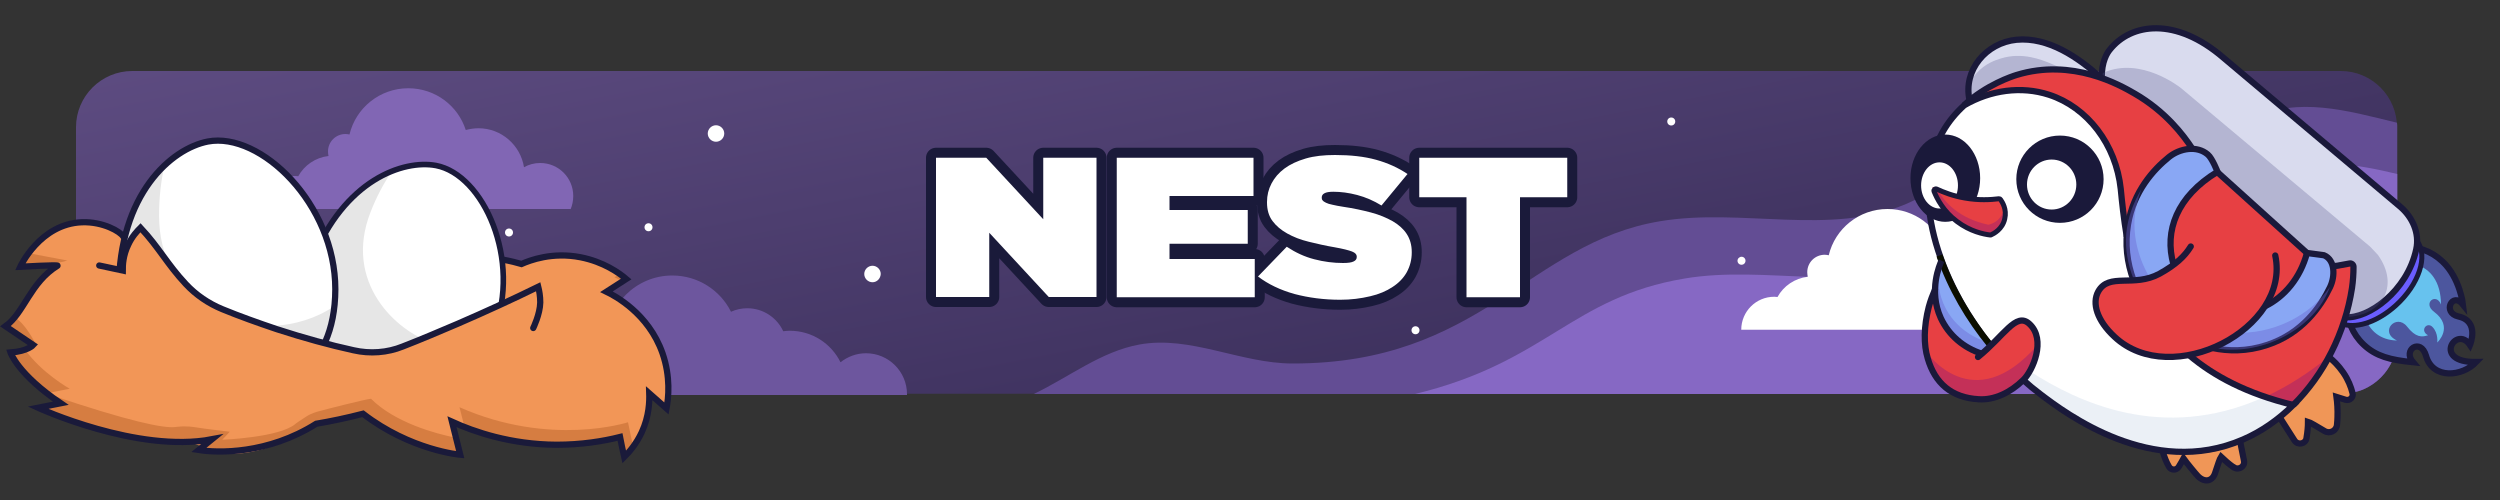 <?xml version="1.0" encoding="UTF-8" standalone="no"?>
<!-- Created with Keyshape -->
<svg xmlns="http://www.w3.org/2000/svg" width="1000" height="200" viewBox="0 0 1000 200" text-rendering="geometricPrecision" shape-rendering="geometricPrecision" style="white-space: pre;">
    <rect x="0" y="0" width="1000" height="200" fill="#333333" stroke="none"/>
    <defs>
        <linearGradient id="Gradient-0" x1="461.058" y1="-87.9" x2="526.38" y2="244.34" gradientUnits="userSpaceOnUse">
            <stop offset="0" stop-color="#604e84"/>
            <stop offset="1" stop-color="#30264f"/>
        </linearGradient>
    </defs>
    <style>
@keyframes a0_t { 0% { transform: translate(0px,0px); animation-timing-function: cubic-bezier(0.42,0,0.58,1); } 50% { transform: translate(-20px,0px); animation-timing-function: cubic-bezier(0.42,0,0.58,1); } 100% { transform: translate(0px,0px); } }
@keyframes a1_t { 0% { transform: translate(0px,0px); animation-timing-function: cubic-bezier(0.42,0,0.58,1); } 50% { transform: translate(20px,0px); animation-timing-function: cubic-bezier(0.42,0,0.58,1); } 100% { transform: translate(0px,0px); } }
@keyframes a2_t { 0% { transform: translate(0px,0px); animation-timing-function: cubic-bezier(0.42,0,0.58,1); } 50% { transform: translate(-20px,0px); animation-timing-function: cubic-bezier(0.42,0,0.58,1); } 100% { transform: translate(0px,0px); } }
@keyframes penguin_t { 0% { transform: translate(0px,10px); animation-timing-function: cubic-bezier(0.42,0,0.58,1); } 16.667% { transform: translate(0px,2px); animation-timing-function: cubic-bezier(0.42,0,0.58,1); } 33.333% { transform: translate(0px,10px); animation-timing-function: cubic-bezier(0.42,0,0.58,1); } 50% { transform: translate(0px,2px); animation-timing-function: cubic-bezier(0.42,0,0.58,1); } 66.667% { transform: translate(0px,10px); animation-timing-function: cubic-bezier(0.42,0,0.58,1); } 83.333% { transform: translate(0px,2px); animation-timing-function: cubic-bezier(0.42,0,0.58,1); } 100% { transform: translate(0px,10px); } }
@keyframes a3_t { 0% { transform: translate(946.782px,95.627px) scale(1,1) translate(-7.851px,-6.803px); animation-timing-function: cubic-bezier(0.42,0,0.58,1); } 8.333% { transform: translate(946.782px,95.627px) scale(0.9,0.9) translate(-7.851px,-6.803px); animation-timing-function: cubic-bezier(0.42,0,0.58,1); } 16.667% { transform: translate(946.782px,95.627px) scale(1,1) translate(-7.851px,-6.803px); animation-timing-function: cubic-bezier(0.42,0,0.58,1); } 25% { transform: translate(946.782px,95.627px) scale(0.9,0.9) translate(-7.851px,-6.803px); animation-timing-function: cubic-bezier(0.42,0,0.58,1); } 33.333% { transform: translate(946.782px,95.627px) scale(1,1) translate(-7.851px,-6.803px); animation-timing-function: cubic-bezier(0.42,0,0.58,1); } 41.667% { transform: translate(946.782px,95.627px) scale(0.9,0.9) translate(-7.851px,-6.803px); animation-timing-function: cubic-bezier(0.42,0,0.58,1); } 50% { transform: translate(946.782px,95.627px) scale(1,1) translate(-7.851px,-6.803px); animation-timing-function: cubic-bezier(0.42,0,0.58,1); } 58.333% { transform: translate(946.782px,95.627px) scale(0.9,0.9) translate(-7.851px,-6.803px); animation-timing-function: cubic-bezier(0.42,0,0.58,1); } 66.667% { transform: translate(946.782px,95.627px) scale(1,1) translate(-7.851px,-6.803px); animation-timing-function: cubic-bezier(0.42,0,0.58,1); } 75% { transform: translate(946.782px,95.627px) scale(0.9,0.9) translate(-7.851px,-6.803px); animation-timing-function: cubic-bezier(0.42,0,0.58,1); } 83.333% { transform: translate(946.782px,95.627px) scale(1,1) translate(-7.851px,-6.803px); animation-timing-function: cubic-bezier(0.42,0,0.58,1); } 91.667% { transform: translate(946.782px,95.627px) scale(0.9,0.9) translate(-7.851px,-6.803px); animation-timing-function: cubic-bezier(0.42,0,0.58,1); } 100% { transform: translate(946.782px,95.627px) scale(1,1) translate(-7.851px,-6.803px); } }
@keyframes egg2_t { 0% { transform: translate(129.199px,116.202px) rotate(0deg) scale(0.9,0.9) translate(-83.389px,-82.26px); } 36.667% { transform: translate(129.199px,116.202px) rotate(0deg) scale(0.9,0.9) translate(-83.389px,-82.26px); animation-timing-function: cubic-bezier(0.42,0,0.58,1); } 45% { transform: translate(129.199px,116.202px) rotate(-10deg) scale(0.9,0.9) translate(-83.389px,-82.26px); animation-timing-function: cubic-bezier(0.42,0,0.58,1); } 53.333% { transform: translate(129.199px,116.202px) rotate(0deg) scale(0.9,0.9) translate(-83.389px,-82.26px); animation-timing-function: cubic-bezier(0.42,0,0.58,1); } 61.667% { transform: translate(129.199px,116.202px) rotate(-10deg) scale(0.9,0.9) translate(-83.389px,-82.26px); animation-timing-function: cubic-bezier(0.42,0,0.58,1); } 70% { transform: translate(129.199px,116.202px) rotate(0deg) scale(0.9,0.9) translate(-83.389px,-82.26px); } 100% { transform: translate(129.199px,116.202px) rotate(0deg) scale(0.9,0.9) translate(-83.389px,-82.26px); } }
@keyframes egg1_t { 0% { transform: translate(126.901px,122.921px) rotate(0deg) translate(-80.672px,-77.912px); } 33.333% { transform: translate(126.901px,122.921px) rotate(0deg) translate(-80.672px,-77.912px); animation-timing-function: cubic-bezier(0.42,0,0.58,1); } 41.667% { transform: translate(126.901px,122.921px) rotate(5deg) translate(-80.672px,-77.912px); animation-timing-function: cubic-bezier(0.42,0,0.58,1); } 50% { transform: translate(126.901px,122.921px) rotate(0deg) translate(-80.672px,-77.912px); animation-timing-function: cubic-bezier(0.42,0,0.58,1); } 58.333% { transform: translate(126.901px,122.921px) rotate(5deg) translate(-80.672px,-77.912px); animation-timing-function: cubic-bezier(0.42,0,0.58,1); } 66.667% { transform: translate(126.901px,122.921px) rotate(0deg) translate(-80.672px,-77.912px); } 100% { transform: translate(126.901px,122.921px) rotate(0deg) translate(-80.672px,-77.912px); } }
    </style>
    <g id="background" transform="translate(0,10)">
        <path class="st0" d="M936.4,147.5L52.9,147.5C40.5,147.5,30.4,137.4,30.4,125L30.4,40.9C30.4,28.5,40.5,18.4,52.9,18.4L936.3,18.4C948.7,18.4,958.8,28.5,958.8,40.9L958.8,125C958.9,137.5,948.8,147.5,936.4,147.5Z" fill="url(#Gradient-0)"/>
        <path class="st1" d="M901.3,37.5C894.4,41.1,888.7,46.7,881.7,50.2C856.9,62.8,826.1,45.5,799.3,53C786,56.7,775.1,66.2,762.4,71.6C732,84.6,696.7,73,664,78.5C611.5,87.2,592.5,135.5,517,135.4C496.3,135.4,476.1,124.1,455.8,127.8C440.4,130.6,427.7,140.8,413.5,147.6L826.3,147.6C843.9,136.6,865.8,134,886.7,131.7C902.1,130,919,128.7,931.7,137.6C935.6,140.3,939.8,143.9,944,146.3C952.7,143.2,958.9,134.9,958.9,125.1L958.9,40.9C958.9,40.3,958.9,39.7,958.8,39.1C938.8,34.2,918.8,28.5,901.3,37.5Z" fill="#634D94"/>
        <path class="st2" d="M911.2,60.3C904.3,63.9,898.6,69.5,891.6,73C866.8,85.6,836,68.3,809.2,75.8C795.9,79.6,785,89,772.3,94.5C741.9,107.5,706.6,95.9,673.9,101.4C628.4,109,618.8,134.8,566,147.6L936.4,147.6C948.8,147.6,958.9,137.5,958.9,125.1L958.9,59.6C942.2,55.6,925.8,52.8,911.2,60.3Z" fill="#8668C4"/>
        <g>
            <path class="st3" d="M362.8,147.9C362.8,147.8,362.8,147.8,362.8,147.7C362.8,138.7,355.5,131.3,346.4,131.3C342.5,131.3,339,132.7,336.2,134.9C332.5,127.4,324.8,122.3,315.9,122.3C315,122.3,314.1,122.4,313.3,122.5C310.8,117.1,305.3,113.3,298.9,113.3C296.6,113.3,294.4,113.8,292.4,114.7C288.1,106.1,279.2,100.2,268.9,100.2C254.4,100.2,242.6,112,242.6,126.5C242.6,128.2,242.8,129.9,243.1,131.5C235.3,133,229.5,139.8,229.5,148L362.8,148Z" fill="#6D569E" transform="translate(296.15,124.1) translate(-296.15,-124.1)" style="animation: 6s linear infinite both a0_t;"/>
        </g>
        <g>
            <path class="st4" d="M228.2,73.8C228.9,72.2,229.3,70.3,229.3,68.4C229.3,61.1,223.4,55.2,216.1,55.2C213.7,55.2,211.5,55.8,209.6,56.9C208.2,48.1,200.6,41.3,191.4,41.3C189.6,41.3,187.9,41.6,186.3,42C183.2,32.3,174.1,25.3,163.3,25.3C151.9,25.3,142.3,33.2,139.8,43.8C139.3,43.7,138.7,43.6,138.2,43.6C134.3,43.6,131.2,46.7,131.2,50.6C131.2,51.2,131.3,51.8,131.4,52.4C126.2,53,121.7,56.1,119.3,60.5C118.9,60.5,118.5,60.4,118,60.4C110.7,60.4,104.8,66.3,104.8,73.6L228.2,73.6Z" fill="#8166B4" transform="translate(167.05,49.55) translate(-167.05,-49.55)" style="animation: 6s linear infinite both a1_t;"/>
        </g>
        <g>
            <path class="st5" d="M819.9,122.1C820.6,120.5,821,118.6,821,116.7C821,109.4,815.1,103.5,807.8,103.5C805.4,103.5,803.2,104.1,801.3,105.2C799.9,96.4,792.3,89.6,783.1,89.6C781.3,89.6,779.6,89.9,778,90.3C774.9,80.6,765.8,73.6,755,73.6C743.6,73.6,734,81.5,731.5,92.1C731,92,730.4,91.9,729.9,91.9C726,91.9,722.9,95,722.9,98.9C722.9,99.5,723,100.1,723.1,100.7C717.9,101.3,713.4,104.4,711,108.8C710.6,108.8,710.2,108.7,709.7,108.7C702.4,108.7,696.5,114.6,696.5,121.9L819.9,121.9Z" fill="#FFFFFF" opacity="1" transform="translate(758.75,97.85) translate(-758.75,-97.85)" style="mix-blend-mode: overlay; animation: 6s linear infinite both a2_t;"/>
        </g>
        <path class="st5" d="M349,102.9L349,102.9C347.2,102.9,345.7,101.4,345.7,99.6L345.7,99.6C345.7,97.8,347.2,96.3,349,96.3L349,96.3C350.8,96.3,352.3,97.8,352.3,99.6L352.3,99.6C352.2,101.4,350.8,102.9,349,102.9Z" fill="#FFFFFF"/>
        <path class="st5" d="M259.4,79.3L259.4,79.3C260.3,79.3,261,80,261,80.9L261,80.9C261,81.8,260.3,82.5,259.4,82.5L259.4,82.5C258.5,82.5,257.8,81.8,257.8,80.9L257.8,80.9C257.8,80,258.5,79.3,259.4,79.3Z" fill="#FFFFFF"/>
        <path class="st5" d="M696.6,92.7L696.6,92.7C697.5,92.7,698.2,93.4,698.2,94.3L698.2,94.3C698.2,95.2,697.5,95.9,696.6,95.9L696.6,95.9C695.7,95.9,695,95.2,695,94.3L695,94.3C695,93.4,695.8,92.7,696.6,92.7Z" fill="#FFFFFF"/>
        <path class="st5" d="M668.5,37L668.5,37C669.4,37,670.1,37.7,670.1,38.6L670.1,38.6C670.1,39.5,669.4,40.2,668.5,40.2L668.5,40.2C667.6,40.2,666.9,39.5,666.9,38.6L666.9,38.6C666.9,37.7,667.6,37,668.5,37Z" fill="#FFFFFF"/>
        <path class="st5" d="M566.2,120.5L566.2,120.5C567.1,120.5,567.8,121.2,567.8,122.1L567.8,122.1C567.8,123,567.1,123.7,566.2,123.7L566.2,123.7C565.3,123.7,564.6,123,564.6,122.1L564.6,122.1C564.6,121.2,565.3,120.5,566.2,120.5Z" fill="#FFFFFF"/>
        <path class="st5" d="M203.6,81.4L203.6,81.4C204.5,81.4,205.2,82.1,205.2,83L205.2,83C205.2,83.9,204.5,84.6,203.6,84.6L203.6,84.6C202.7,84.6,202,83.9,202,83L202,83C202,82.1,202.7,81.4,203.6,81.4Z" fill="#FFFFFF"/>
        <path class="st5" d="M286.4,46.7L286.4,46.7C284.6,46.7,283.1,45.2,283.1,43.4L283.1,43.4C283.1,41.6,284.6,40.1,286.4,40.1L286.4,40.1C288.2,40.1,289.7,41.6,289.7,43.4L289.7,43.4C289.7,45.2,288.2,46.7,286.4,46.7Z" fill="#FFFFFF"/>
        <path class="st5" d="M773.7,41.9L773.7,41.9C771.9,41.9,770.4,40.4,770.4,38.6L770.4,38.6C770.4,36.8,771.9,35.3,773.7,35.3L773.7,35.3C775.5,35.3,777,36.8,777,38.6L777,38.6C777,40.4,775.5,41.9,773.7,41.9Z" fill="#FFFFFF" transform="translate(10,1)"/>
        <g>
            <path class="st6" d="M374.4,53.1L394.5,53.1L417.3,77.7L417.3,53.1L438.6,53.1L438.6,108.8L419.5,108.8L395.7,83.1L395.7,108.8L374.4,108.8L374.4,53.1Z" stroke-miterlimit="10" stroke-linecap="round" stroke="#1A1A3A" stroke-width="8" stroke-linejoin="round" fill="none"/>
            <path class="st6" d="M446.7,53.1L501.4,53.1L501.4,68.4L467.8,68.4L467.8,74L499.1,74L499.1,87.5L467.8,87.5L467.8,93.6L501.9,93.6L501.9,108.9L446.7,108.9L446.7,53.1Z" stroke-miterlimit="10" stroke-linecap="round" stroke="#1A1A3A" stroke-width="8" stroke-linejoin="round" fill="none"/>
            <path class="st6" d="M536.1,109.9C529.6,109.9,523.5,109.1,517.8,107.6C512.1,106,507.3,103.7,503.2,100.6L514.7,88.7C518.2,91,521.8,92.7,525.7,93.7C529.5,94.7,533.4,95.2,537.2,95.2C539.2,95.2,540.6,95,541.4,94.6C542.3,94.2,542.7,93.6,542.7,92.8L542.7,92.6C542.7,91.8,542.1,91.1,540.8,90.6C539.5,90.1,537.2,89.5,533.8,88.9C530.2,88.3,526.8,87.5,523.5,86.7C520.2,85.9,517.4,84.8,514.9,83.4C512.4,82,510.5,80.4,509,78.4C507.5,76.4,506.8,73.9,506.8,71L506.8,70.8C506.8,68.1,507.4,65.7,508.6,63.4C509.8,61.1,511.5,59.1,513.8,57.4C516.1,55.7,518.9,54.4,522.3,53.4C525.7,52.4,529.6,52,534,52C540.2,52,545.7,52.6,550.4,53.9C555.1,55.2,559.3,57.1,563,59.6L552.6,72.2C549.5,70.3,546.3,68.9,542.9,68C539.5,67.1,536.3,66.7,533.3,66.7C531.7,66.7,530.5,66.9,529.8,67.3C529,67.7,528.7,68.3,528.7,69L528.7,69.2C528.7,69.6,528.8,69.9,529.1,70.2C529.3,70.5,529.8,70.8,530.4,71.1C531,71.4,531.9,71.7,533,71.9C534.1,72.2,535.5,72.4,537.2,72.7C541.3,73.3,545,74.1,548.4,75C551.8,75.9,554.6,77.1,557.1,78.5C559.5,79.9,561.4,81.6,562.7,83.6C564,85.6,564.7,88,564.7,90.8L564.7,91C564.7,93.9,564,96.5,562.7,98.9C561.4,101.2,559.5,103.2,557,104.8C554.6,106.4,551.6,107.7,548.1,108.5C544.3,109.4,540.4,109.9,536.1,109.9Z" stroke-miterlimit="10" stroke-linecap="round" stroke="#1A1A3A" stroke-width="8" stroke-linejoin="round" fill="none"/>
            <path class="st6" d="M586.6,68.9L567.7,68.9L567.7,53.1L626.9,53.1L626.9,68.9L608,68.9L608,108.9L586.6,108.9L586.6,68.9Z" stroke-miterlimit="10" stroke-linecap="round" stroke="#1A1A3A" stroke-width="8" stroke-linejoin="round" fill="none"/>
        </g>
        <g>
            <path class="st5" d="M374.4,53.1L394.5,53.1L417.3,77.7L417.3,53.1L438.6,53.1L438.6,108.8L419.5,108.8L395.7,83.1L395.7,108.8L374.4,108.8L374.4,53.1Z" fill="#FFFFFF"/>
            <path class="st5" d="M446.7,53.1L501.4,53.1L501.4,68.4L467.8,68.4L467.8,74L499.1,74L499.1,87.5L467.8,87.5L467.8,93.6L501.9,93.6L501.9,108.9L446.7,108.9L446.7,53.1Z" fill="#FFFFFF"/>
            <path class="st5" d="M536.1,109.9C529.6,109.9,523.5,109.1,517.8,107.6C512.1,106,507.3,103.7,503.2,100.6L514.7,88.7C518.2,91,521.8,92.7,525.7,93.7C529.5,94.7,533.4,95.2,537.2,95.2C539.2,95.2,540.6,95,541.4,94.6C542.3,94.2,542.7,93.6,542.7,92.8L542.7,92.6C542.7,91.8,542.1,91.1,540.8,90.6C539.5,90.1,537.2,89.5,533.8,88.9C530.2,88.3,526.8,87.5,523.5,86.7C520.2,85.9,517.4,84.8,514.9,83.4C512.4,82,510.5,80.4,509,78.4C507.5,76.4,506.8,73.9,506.8,71L506.8,70.8C506.8,68.1,507.4,65.7,508.6,63.4C509.8,61.1,511.5,59.1,513.8,57.4C516.1,55.7,518.9,54.4,522.3,53.4C525.7,52.4,529.6,52,534,52C540.2,52,545.7,52.6,550.4,53.9C555.1,55.2,559.3,57.1,563,59.6L552.6,72.2C549.5,70.3,546.3,68.9,542.9,68C539.5,67.1,536.3,66.7,533.3,66.7C531.7,66.7,530.5,66.9,529.8,67.3C529,67.7,528.7,68.3,528.7,69L528.7,69.2C528.7,69.6,528.8,69.9,529.1,70.2C529.3,70.5,529.8,70.8,530.4,71.1C531,71.4,531.9,71.7,533,71.9C534.1,72.2,535.5,72.4,537.2,72.7C541.3,73.3,545,74.1,548.4,75C551.8,75.9,554.6,77.1,557.1,78.5C559.5,79.9,561.4,81.6,562.7,83.6C564,85.6,564.7,88,564.7,90.8L564.7,91C564.7,93.9,564,96.5,562.7,98.9C561.4,101.2,559.5,103.2,557,104.8C554.6,106.4,551.6,107.7,548.1,108.5C544.3,109.4,540.4,109.9,536.1,109.9Z" fill="#FFFFFF"/>
            <path class="st5" d="M586.6,68.9L567.7,68.9L567.7,53.1L626.9,53.1L626.9,68.9L608,68.9L608,108.9L586.6,108.9L586.6,68.9Z" fill="#FFFFFF"/>
        </g>
    </g>
    <g id="penguin" transform="translate(877.25,101.548) translate(-877.25,-91.548)" style="animation: 6s linear infinite both penguin_t;">
        <g transform="translate(946.782,95.627) translate(-7.851,-6.803)" style="animation: 6s linear infinite both a3_t;">
            <path class="st7" d="M990.5,134.8C972.6,135.1,982.5,119.8,988,128C988,128,992,118.5,983.4,116.6C976.7,115.1,981,106.5,985.2,111.8C985.2,111.8,984,101.2,977,94.6C967.8,85.9,954.5,87.4,945.8,96.6C937.1,105.8,936.3,119.2,945.5,127.9C950.4,132.5,956.1,134,965.2,134.9C960.9,129.9,968.3,125,970.4,132.3C973.1,141.9,984.9,140.7,990.5,134.8L990.5,134.8ZM990.5,134.8" fill="#4C569E" transform="translate(-938.931,-88.824)"/>
            <path class="st8" d="M990.5,134.8C972.6,135.1,982.5,119.8,988,128C988,128,992,118.5,983.4,116.6C976.7,115.1,981,106.5,985.2,111.8C985.2,111.8,984,101.2,977,94.6C967.8,85.9,954.5,87.4,945.8,96.6C937.1,105.8,936.3,119.2,945.5,127.9C950.4,132.5,956.1,134,965.2,134.9C960.9,129.9,968.3,125,970.4,132.3C973.1,141.9,984.9,140.7,990.5,134.8L990.5,134.8ZM990.5,134.8" stroke-linecap="round" stroke-width="2.5" stroke="#1A193A" stroke-miterlimit="10" fill="none" transform="translate(-938.931,-88.824)"/>
            <path class="st9" d="M974.9,127C974.9,127,981.7,120.8,973.6,114.7C968.9,111.2,974.5,106.9,976.4,111.8C976.3,93.2,958.9,91.6,950.1,100.8C941.3,110,945.2,126,958.8,126.2C951.4,122.8,958.5,115.2,962.8,120.6C966.3,125.1,968.8,124.9,971.2,124.1C967.7,122.2,970.9,118.4,973.1,120.9C975.4,123.4,974.9,127,974.9,127L974.9,127ZM974.9,127" fill="#67C2EE" transform="translate(-938.931,-88.824)"/>
        </g>
        <path class="st5" d="M786.2,31.5C781.5,34.4,777,41.4,773.7,50C760.7,83.7,790.2,120.8,795.6,127.6C803.9,138.1,812.9,145.5,820.2,150.6C823.2,152.9,861.3,181.4,897.1,166C902.5,163.7,909.8,159.5,916.9,151.8C916.9,151.8,895.8,148.8,875.7,131.9C856.8,116.1,850,84.6,847.3,62C847.1,60.5,847,59.1,846.8,57.6C844.4,35.1,811.6,15.7,786.2,31.5Z" fill="#FFFFFF"/>
        <path class="st10" d="M916.1,152.6C897.6,170.1,862.4,186.6,809.7,141.9C810.7,141,811.5,139.9,812.1,138.6C830.9,150.7,864.8,167,905,149.1L916.1,152.6Z" fill="#9EB6D2" opacity="0.21"/>
        <path class="st11" d="M911.8,156.8L918.3,166.7L920.1,167.3L922.2,166.2L923.3,158.6L930.7,162.7L932.8,162.6C932.8,162.6,936.4,164,934.5,148.6L938.9,150C938.9,150,941.8,150,941,146.2C940.2,142.4,933.6,132.8,931.4,132.6C931.6,132.7,922.6,149.4,911.8,156.8Z" fill="#F09657"/>
        <path class="st11" d="M895.8,166.3L895.8,166.3L897.5,175.3L896.7,177C896,177.1,895.3,177.3,894.5,177.4C892.4,175.9,890.4,174.4,888.3,172.9C887.4,175.4,886.4,177.9,885.5,180.4C885.3,180.7,884.8,181.5,883.8,181.9C883.8,181.9,883.2,182.1,882.5,182.1C880.8,182.1,879.6,180.8,878.6,179.8C877.2,178.3,875.3,176.2,873.2,173.5C872.5,174.9,871.7,176.2,871,177.6C871,177.6,868.9,179.7,866.8,176.4C866,175.2,865.3,172.8,864.7,170.2C864.7,170.2,863.8,171.2,864.7,170.2C864.8,170.2,877.8,173.1,895.8,166.3Z" fill="#F09657"/>
        <path class="st12" d="M911.8,156.8C913.8,159.9,915.8,163,917.8,166.2C919.1,168.2,922.2,167.6,922.6,165.3C922.6,165.3,922.6,165.3,922.6,165.2C923,162.8,923.2,160.6,923.2,158.7C923.9,158.9,927,160.7,929.8,162.4C931.9,163.7,934.6,162.3,934.8,159.9C934.9,158.7,935,157.6,935,156.8C935.1,153.8,934.9,151,934.6,148.8C935.8,149.2,937,149.5,938.2,149.9C939.9,150.4,941.5,148.9,941,147.2C940.4,144.8,939.3,141.9,937.3,139C935.3,136.1,933.2,134.1,931.5,132.8" stroke-width="2.5" stroke="#1A193A" stroke-miterlimit="10" fill="none"/>
        <path class="st12" d="M896,166.3C896.5,169,897.1,171.6,897.6,174.3C898.1,176.6,895.4,178.3,893.5,176.9C893.5,176.9,893.5,176.9,893.4,176.9C891.4,175.5,889.8,174,888.4,172.7C888,173.3,887,176.2,886,179.3C884.9,182.6,881.8,183.1,879.2,180.5C878.4,179.7,874.7,175.2,873.4,173.4C872.8,174.5,872.2,175.6,871.5,176.7C870.6,178.2,868.5,178.2,867.6,176.7C866.6,175,865.7,172.8,865,170.3" stroke-width="2.5" stroke="#1A193A" stroke-miterlimit="10" fill="none"/>
        <path class="st13" d="M938.6,118.2C952.2,119.1,967.7,103.4,966.8,89.8" stroke-width="4" stroke="#6A5DFF" stroke-miterlimit="10" fill="none"/>
        <path class="st14" d="M855.4,28.6C858.6,30.6,862.3,33.3,866.1,36.8C871,41.3,874.5,45.9,877,49.7C880,49.1,883.8,52.4,883.8,52.4L887.3,59.1L922.9,91.2C922.9,91.2,927.2,91.7,929.4,92C931.5,92.3,933.6,96.4,933.6,96.4C935.9,96.1,938.3,95.7,940.6,95.4C940.8,95.4,941,95.5,941.3,95.7C942,96.4,941.6,97.8,941.5,98.2C940.6,102,941.9,103.6,939.7,112C939.4,113.2,938.9,114.8,938.3,116.7C942.7,116.4,946,115.2,948,114.2C957.8,109.8,962.1,101.2,963.2,98.9C963.6,98.2,964.9,95.5,965.8,91.7C966.5,89,967,87,966.9,84.6C966.8,83,966.3,79.5,963.3,75.6L960.2,72.3L884.5,9.2C883.7,8.5,868.2,-3.6,853.5,2.8C849.6,4.5,846.7,7.1,844.6,9.5C843.7,10.5,842.3,12.3,841.4,15C840.5,17.6,840.6,19.9,840.7,21.2C842.9,21.9,845.4,22.9,848.1,24.2C850.9,25.7,853.4,27.2,855.4,28.6Z" fill="#D9DBEE"/>
        <path class="st14" d="M840,21C837.9,19,835,16.4,831.2,13.8C828.8,12.2,826,10.3,822.3,8.8C818.6,7.3,810.9,4.2,802.3,6.8C800.3,7.4,796,8.8,792.5,12.8C786.5,19.7,787.7,28.6,787.9,30.1C791.6,27,797.5,22.9,805.5,20.3C821.1,15.3,834.8,19.3,840,21Z" fill="#D9DBEE"/>
        <path class="st15" d="M800.3,13.4C798.3,14,794,15.4,790.5,19.4C789.3,20.7,788.4,22.2,787.7,23.6C787.3,26.8,787.7,29.4,787.8,30.2C791.5,27.1,797.4,23,805.4,20.4C812.9,18,819.8,17.6,825.7,18.1C824.1,17.2,822.4,16.2,820.3,15.4C816.6,13.9,808.9,10.7,800.3,13.4Z" fill="#555288" opacity="0.28"/>
        <path class="st12" d="M840.7,21.2C840.6,14.6,842.9,11.1,843.9,9.9C852.4,-0.8,870.3,-3.4,889.5,13.2L960,72.6C965,76.8,967.9,83.3,966.5,89.7C962.9,106.5,947.3,117.6,938.1,116.9" stroke-width="2.5" stroke="#1A193A" stroke-miterlimit="10" fill="none"/>
        <path class="st16" d="M937.7,119.8C943.3,121.3,951.3,118.5,958.3,112.2C967.6,103.8,971.4,92.3,966.8,86.4" stroke-width="2" stroke="#1A193A" stroke-miterlimit="10" fill="none"/>
        <path class="st15" d="M951.2,92L948.1,88.7L872.6,25.4C871.8,24.7,856.3,12.6,841.6,19C836.8,21.1,863.1,30.8,866.1,36.9C874.6,45.2,874.3,48.4,883.8,52.5C883.8,52.5,887.3,59.2,887.3,59.2L922.9,91.3C925.6,91.4,932.4,91.8,933.5,96.5C936.1,96.6,942.8,93.4,941.4,98.3C940.9,101.6,941,110.1,938.2,116.8C952.7,116.5,960.1,104.6,951.2,92Z" fill="#555288" opacity="0.28"/>
        <path class="st12" d="M787.8,30C785.2,18.1,794.4,7.1,806.6,5.9C819.3,4.7,831.4,13,840.3,21.1" stroke-width="2.5" stroke="#1A193A" stroke-miterlimit="10" fill="none"/>
        <path class="st17" d="M933,96.5C935.9,96.3,936.6,96.1,936.6,96.1C937.9,95.7,939.1,95.1,940.7,95.5C941,95.6,941.2,95.7,941.4,95.7C941.1,104.7,939.2,120.6,929.4,136.7C925.5,143.1,921.2,148.1,917.3,152C829.8,126.1,861.1,81.6,841.7,45.9C836.3,35.9,828.7,31.5,821.8,28.8C819.7,28,808.7,23.6,797.5,27.1C793.6,28.3,785.5,31.8,785.5,31.8C785.5,31.8,795.3,24.3,806.7,20.3C828.1,12.7,852.1,24.9,860.3,31.6C866.8,36.9,871.3,42.4,871.3,42.4C873.7,45.5,874.3,46.7,876.7,49.6C880.7,54.3,884.4,56.9,887.2,59C897.1,66.4,905.5,75.1,912.2,81.9C912.7,82.4,915.9,85.2,922.3,90.8C925.1,93.1,929.2,96.7,933,96.5Z" fill="#E74043"/>
        <path class="st18" d="M917.2,151.6C926.8,142.1,931.5,132.7,931.5,132.7C923.3,139.3,915.2,144.4,907.4,148.1L917.2,151.6Z" fill="#C43058"/>
        <path class="st12" d="M809.3,142C811.5,144,813.8,145.9,816.2,147.7C826.1,155.2,860.9,181.6,897.2,165.8C904.6,162.6,911.3,157.9,917.3,152C898.8,147.5,885.5,140.4,875.7,132.1" stroke-width="2.5" stroke="#1A193A" stroke-miterlimit="10" fill="none"/>
        <path class="st12" d="M850.7,84.6C849.5,77.4,848.8,70.8,848.3,65.6C846.4,47.8,835,32.9,819.6,27.9C808.5,24.3,796.2,26,785.7,32.1C782.5,35,779.4,38.6,777,42.9C763.7,66.5,774.9,102,796.4,128.4" stroke-width="2.5" stroke="#1A193A" stroke-miterlimit="10" fill="none"/>
        <path class="st12" d="M887,58.9C898.9,69.7,910.9,80.4,922.8,91.2" stroke-width="2.5" stroke="#1A193A" stroke-miterlimit="10" fill="none"/>
        <path class="st12" d="M785.7,32C794.7,23.8,805,20.5,806.6,20C829,13.1,848.1,24.1,853.8,27.4C866.1,34.5,873.3,43.9,877,49.6" stroke-width="2.5" stroke="#1A193A" stroke-miterlimit="10" fill="none"/>
        <path class="st12" d="M933.1,96.4C933.7,96.4,934.3,96.4,934.9,96.3L939.8,95.4C940.6,95.2,941.4,95.9,941.4,96.7C941.4,99.5,941.2,102.4,940.8,105.2C938,123.3,929.4,140,917.3,152" stroke-width="2.5" stroke="#1A193A" stroke-miterlimit="10" fill="none"/>
        <path class="st19" d="M876.9,49.7C869.3,48.7,852,64.5,850.5,83.6C848.9,103.3,864,124.9,885.1,129.1C903.8,132.9,924.2,122.1,930.9,107.1C936.8,93.6,929.6,92,929.6,92L922.8,91.1C920.8,102.8,911.6,111.9,900,113.9C887.6,116,875.8,109.4,870.9,99.8C864.1,86.6,870.1,67.4,887,58.8C886.7,57.5,885.9,54.5,883.2,52.2C883.2,52.3,880.6,50.1,876.9,49.7Z" fill="#89A7F4"/>
        <path class="st19" d="M776.6,94.3C775.9,95.7,771.1,105.6,775.9,116.8C780.6,127.8,790.9,131.3,792.4,131.8L796.3,128.3C793.1,124.4,789.7,119.7,786.4,114.3C782,107.1,778.9,100.2,776.6,94.3Z" fill="#89A7F4"/>
        <path class="st12" d="M853.4,102.1C850.8,95.1,849.9,87.5,851.2,79.8C853.4,66.6,861.3,57.9,867.6,52.8C872,49.3,878.8,48.1,883.1,51.8C884.9,53.3,887,58.7,887,58.7C870.7,68.6,865.6,82.4,869.4,95.8" stroke-width="2.5" stroke="#1A193A" stroke-miterlimit="10" fill="none"/>
        <path class="st12" d="M906,112.5C913.8,108.7,920.1,101.2,922.8,91.2L929.6,92.1C934.1,94,934.1,100.5,932,104.9C928.3,112.6,920.9,123.4,906.8,128C898.7,130.7,891.2,130.5,885,129.2" stroke-width="2.5" stroke="#1A193A" stroke-miterlimit="10" fill="none"/>
        <path class="st20" d="M893.4,123C892.1,125.3,890.1,127,887.3,128.2C886.6,128.5,885.8,128.8,885,129.1C885.1,129.1,885.1,129.1,885.2,129.1C903.9,132.9,924.3,122.1,931,107.1C931.4,106.3,931.7,105.5,932,104.7C924.3,116.2,908.7,124.1,893.4,123Z" fill="#6863D2" opacity="0.398"/>
        <path class="st20" d="M860.2,101.6C855.6,94,853.2,85.2,853.9,76.8C854.2,73,855.2,69.3,856.5,65.8C853.4,71,851,77.1,850.5,83.6C850,89.6,851.1,95.7,853.4,101.5C855.7,101.7,858.1,102.1,860.2,101.6Z" fill="#6863D2" opacity="0.398"/>
        <path class="st20" d="M793.9,126.5C792.4,126,782.1,122.5,777.4,111.5C775,105.8,775,100.5,775.7,96.4C774.3,100.1,772.2,108.1,775.9,116.8C780.6,127.8,790.9,131.3,792.4,131.8L796.3,128.3C795.7,127.6,795.1,126.8,794.4,126L793.9,126.5Z" fill="#6863D2" opacity="0.398"/>
        <path class="st21" d="M775.8,92.2C780.3,105.3,787.5,117.6,796.3,128.3" stroke-width="2.5" stroke="#0B0E00" stroke-miterlimit="10" fill="none"/>
        <path class="st17" d="M841,104.4C843.8,101.8,847.1,102.8,852.8,102.2C853.8,102.1,860.6,101.3,866.6,97.8C869,96.4,872.6,93.8,876,89C876,89,895.1,72.8,910.1,92.2C910.7,94.9,911.2,99.3,910,104.3C908,112.4,902.8,117.2,898.9,120.7C896.1,123.2,888,130,875.6,132.1C871.6,132.8,864,134,855.7,130.8C852.9,129.7,851.1,128.6,850.6,128.3C844.3,124.3,836.9,116.1,838.8,108.7C838.9,107.9,839.4,106,841,104.4Z" fill="#E74043"/>
        <path class="st17" d="M774,106.4C772.7,109.5,771.2,114.3,770.5,120.3C770.1,123.8,769.8,127,770.5,130.7C770.9,133,773.2,142.7,782.1,147.4C791.1,152.1,803.1,149.6,809.6,141.8C814.8,135.7,814.9,128.4,814.8,126.2C814.8,125.4,814.6,122.8,812.6,120.6C812,120,810.5,118.3,808.4,118.2C806.6,118.1,805.6,119.1,800.1,124.4C797.8,126.6,795.4,128.8,793.1,131.1L793.1,131.1C791.1,130.6,782.3,127.9,777.2,119.1C774.4,114,774,109,774,106.4Z" fill="#E74043"/>
        <path class="st18" d="M770.5,130.7C770.5,130.7,789,157.8,814.9,128.1C813.9,137.7,807.8,145.8,799.4,148.5C790.5,151.4,782.9,147.2,781.6,146.5C772.7,141.4,770.8,132.1,770.5,130.7Z" fill="#C43058"/>
        <path class="st8" d="M876.3,88.6C873.9,92.5,870.3,95.9,863.8,99.5C853.5,105.1,843.6,98.9,839.3,106.6C836.7,111.3,838.8,118.2,845.8,124.7C868.6,146.1,916.4,121.4,910.1,92.2" stroke-linecap="round" stroke-width="2.5" stroke="#1A193A" stroke-miterlimit="10" fill="none"/>
        <path class="st12" d="M776.6,94.3C775.9,95.8,771.3,106.2,776.3,117.2C779.5,124.1,785.5,129.2,792.8,131.5" stroke-width="2.5" stroke="#1A193A" stroke-miterlimit="10" fill="none"/>
        <path class="st8" d="M774,105.8C773.1,107.9,772.2,110.2,771.5,112.8C769.5,120.6,769.4,127.8,771.1,133.4C774,143.3,780.6,149.1,791.5,149.7C797.7,150.1,804.1,147.1,809.3,142C813,138.5,818.7,125.8,811.7,119.5C806.4,114.7,801.7,124.3,791.2,132.8" stroke-linecap="round" stroke-width="2.5" stroke="#1A193A" stroke-miterlimit="10" fill="none"/>
        <g transform="translate(802.811,61.48) translate(-38.627,-17.66)">
            <g id="left" transform="translate(13.94,17.457) translate(-13.94,-17.457)">
                <ellipse rx="13.94" ry="17.457" fill="#1a193a" stroke="none" transform="translate(17.457,17.457) translate(-3.517,0)"/>
                <ellipse rx="7.372" ry="9.232" fill="#ffffff" stroke="none" transform="translate(17.457,17.457) translate(-5.828,2.894)"/>
            </g>
            <g id="right" transform="translate(59.796,17.863) translate(-17.457,-17.457)">
                <ellipse rx="17.457" ry="17.457" fill="#1a193a" stroke="none" transform="translate(17.457,17.457)"/>
                <ellipse rx="9.868" ry="10" fill="#ffffff" stroke="none" transform="translate(17.457,17.457) translate(-3.317,2.136)"/>
            </g>
        </g>
        <path class="st17" d="M800,69.4C800,69.4,785.5,72,773.1,64.8C773.1,64.8,776.5,79.9,795.6,83.8C797.5,83.4,798.7,82.5,799.3,81.9C802.9,78.6,802.1,74.2,801.6,72.8C801.2,71.3,800.5,70.1,800,69.4Z" fill="#E74043"/>
        <path class="st18" d="M801.7,73.3C801.4,74.8,800.7,76.5,799.1,78C798.5,78.5,797.4,79.4,795.4,79.9C783.5,77.4,777.7,70.7,775,65.9C774.3,65.6,773.7,65.2,773,64.9C773,64.9,776.4,80,795.5,83.9C797.4,83.5,798.6,82.6,799.2,82C802.6,79,802.2,75.1,801.7,73.3Z" fill="#C43058"/>
        <path class="st16" d="M796.5,83.9C796.4,84,796.3,84,796.1,84C793.5,83.7,788.1,82.6,782.8,78.6C777.4,74.6,774.8,69.5,773.6,66.5C773.4,65.9,774,65.4,774.6,65.6C777.4,66.9,781.2,68.4,785.9,69.2C791.5,70.2,796.3,69.9,799.6,69.5C799.9,69.5,800.1,69.6,800.2,69.8C800.9,70.8,802.8,73.7,801.9,77.5C801,81.7,797.4,83.5,796.5,83.9Z" stroke-width="2" stroke="#1A193A" stroke-miterlimit="10" fill="none"/>
    </g>
    <g id="egg" transform="translate(0,10)">
        <path class="st23" d="M121.3,89.3C121.3,89.3,128.3,88.7,132.3,90.1C136.3,91.5,193.9,89.7,208.6,95.6C208.6,95.6,229.1,84.4,250.5,101.6L242.6,106.7C242.6,106.7,272.2,119.8,266.6,153.4L259.8,147C259.8,147,261,163.1,249.7,172.9L248,164.8C248,164.8,217.1,174.9,180.6,158.8L183.9,172C183.9,172,158.2,168.5,145.1,155.4L134.3,158.2C132.4,158.3,129.6,158.7,126.3,159.7C120.7,161.4,117.9,163.7,114.6,165.6C105.9,170.7,91.9,173.7,83,169.6C81.7,169,79.2,167.7,75.4,167C71,166.2,67.5,166.8,66.8,166.9C62.1,167.5,48.7,164.9,14.9,153.5C18.1,152.9,21.3,152.2,24.5,151.6C24.5,151.6,9.4,143.1,3.9,131.2C5.1,131.2,7.3,131.2,9.7,130.1C11.2,129.4,12.3,128.6,13,127.9C13,127.9,5.8,121.4,2.3,120.6C3.5,119.3,5.4,117.3,7.5,114.6C10.9,110.1,11.7,107.8,14.2,104.5C15.8,102.4,18.5,99.5,22.6,96.6L8.1,96.6C12.5,86.2,21.8,79.2,31.9,78.7C40.7,78.3,47.1,82.9,49.2,84.5L121.3,89.3Z" fill="#F29657"/>
        <g>
            <path class="st24" d="M13.3,127.7C15,126.9,13.3,128.3,14.2,127.5C14.2,127.5,10.1,119.1,5.8,117C3.7,119.9,3.9,120.2,2.6,121.6C4.9,122.2,8.6,124.9,11.3,127.3C12.4,127,12.1,128.3,13.3,127.7Z" fill="#D67D41"/>
            <path class="st24" d="M26.9,94.2L11.6,91.3C10.4,93,9.3,95,8.4,97.1L19.6,96.8C21.2,95,23.8,95.3,26.9,94.2Z" fill="#D67D41"/>
            <path class="st24" d="M249,102.6L250.5,101.6C249.6,100.9,248.7,100.2,247.8,99.6L245.8,100.9C245.8,100.9,247.1,101.5,249,102.6Z" fill="#D67D41"/>
            <path class="st24" d="M252.9,167L251.2,158.9C251.2,158.9,220.3,169,183.8,152.9L185.8,160.8C220,173.8,248,164.7,248,164.7L249.7,172.8C253.3,169.7,255.7,165.9,257.2,162.2C256,163.9,254.6,165.6,252.9,167Z" fill="#D67D41"/>
            <path class="st24" d="M148.4,149.5C146.5,149.6,130,153.8,126.8,154.7C124.9,155.3,123.6,155.9,122.7,156.5C120.2,158.1,118.4,159.3,118,159.7C111.5,165,89.1,165.9,88.9,165.9L88.9,165.9L88.9,165.9C88.9,165.9,91.9,162.7,91.9,162.7L91.9,162.7C87.5,162.1,83.1,161.7,78.8,161C77.4,160.8,74.7,160.3,71.1,160.7C70.7,160.7,70.4,160.8,70.2,160.8C65.6,161.4,52.4,158.8,19.4,147.7C22.5,150,24.8,151.3,24.8,151.3C21.6,151.9,18.4,152.6,15.2,153.2C49,164.7,62.4,167.4,67,166.7C67.7,166.6,71.2,166,75.6,166.8C79.4,167.5,82,168.8,83.2,169.4C92,173.5,106.1,170.4,114.8,165.4C118.1,163.5,120.8,161.2,126.5,159.5C129.7,158.5,132.6,158.2,134.5,158L145.3,155.2C158.3,168.3,184.1,171.8,184.1,171.8L182.4,165.1C174.2,163.5,157.9,159,148.4,149.5Z" fill="#D67D41"/>
            <path class="st24" d="M27.9,145.5C27.9,145.5,16.6,139.2,10,129.8C10,129.8,9.9,129.8,9.9,129.8C7.5,130.9,5.3,131,4.1,130.9C7.3,137.9,13.8,143.7,18.7,147.3C21.8,146.7,24.9,146.1,27.9,145.5Z" fill="#D67D41"/>
        </g>
        <path class="st25" d="M198.5,93.4C199.3,93.5,200.1,93.6,200.9,93.8C204.2,94.4,206.9,95.1,208.6,95.6C212,94.1,220.9,90.7,232.2,92.9C241.4,94.7,247.7,99.2,250.5,101.6C247.9,103.3,245.3,105,242.6,106.7C245.7,108.2,259.4,115.3,265,131.3C268.3,140.8,267.4,149.2,266.6,153.4C264.3,151.4,262,149.3,259.7,147.3C259.8,150.4,259.7,156.4,256.7,162.9C254.5,167.6,251.7,170.8,249.7,172.8C249.1,170.1,248.5,167.5,248,164.8C241.2,166.5,232.6,167.9,222.6,167.9C204.2,167.8,189.6,162.7,180.8,158.7L184.1,171.9C184.1,171.9,164.3,170.2,145.2,155.5C138.6,157.2,132.4,158.5,126.5,159.5C107,171.8,87.1,171.2,79.5,170L84.8,165.7C55,171.4,15.2,153.1,15.2,153.1L24.3,151.3C7.1,139.7,4.2,131,4.2,131C11.1,130.5,13.3,128,13.3,128L2.2,120.5C9.7,115.1,12.1,103,23,96.3C23.8,95.8,8.1,96.7,8.1,96.7C8.1,96.7,16,79.5,32.8,78.9C41.2,78.6,48.1,82.6,49.3,84.6" stroke-linecap="round" stroke-width="2.5" stroke="#1A1A3A" stroke-miterlimit="10" fill="none"/>
        <path class="st25" d="M49.982,84.251C51.982,84.151,125.5,89.3,128,89.5C129.6,89.7,198.983,94.047,200.283,94.247" stroke-linecap="round" stroke-width="2.5" stroke="#1A1A3A" stroke-miterlimit="10" fill="none"/>
        <path class="st27" d="M126.8,99.9" fill="#EFA972"/>
        <g id="egg2" transform="translate(129.199,116.202) scale(0.9,0.9) translate(-83.389,-82.26)" style="animation: 6s linear infinite both egg2_t;">
            <g>
                <path class="st0" d="M105.8,115.8C90.5,111,66.3,89.2,78.7,57.6C92.8,22,119.1,12.9,133.6,15.6C154.7,19.6,171.8,57.6,159.3,89.3C146.9,120.6,121.6,120.7,105.8,115.8Z" fill="#FFFFFF"/>
            </g>
            <path class="st1" d="M131.7,94.2C116.4,89.4,92.1,67.7,104.6,36.1C107.3,29.2,110.5,23.3,114,18.2C101.4,23.2,87.6,35.1,78.7,57.7C66.2,89.3,90.5,111.1,105.8,115.8C120.5,120.4,143.4,120.6,156.5,95.5C147.7,97.5,138.7,96.4,131.7,94.2Z" opacity="0.1"/>
            <g>
                <path class="st2" d="M105.8,115.8C90.5,111,66.3,89.2,78.7,57.6C92.8,22,119.1,12.9,133.6,15.6C154.7,19.6,171.8,57.6,159.3,89.3C146.9,120.6,121.6,120.7,105.8,115.8Z" stroke-linecap="round" stroke-width="2.5" stroke="#1A1A3A" stroke-miterlimit="10" fill="none"/>
            </g>
        </g>
        <g id="egg1" transform="translate(126.901,122.921) translate(-80.672,-77.912)" style="animation: 6s linear infinite both egg1_t;">
            <g>
                <path class="st0" d="M47.8,104.9C31.8,106.1,1.3,94.8,1.3,60.8C1.3,22.5,22.4,4.4,36.9,1.6C58,-2.4,87.9,26.6,87.9,60.7C87.8,94.3,64.3,103.7,47.8,104.9Z" fill="#FFFFFF"/>
            </g>
            <path class="st1" d="M63.9,75.3C47.9,76.5,17.4,65.2,17.4,31.2C17.4,23.7,18.2,17.1,19.6,11.1C9.7,20.4,1.3,36.6,1.3,60.8C1.3,94.8,31.8,106.1,47.8,104.9C63.2,103.8,84.6,95.6,87.5,67.4C80,72.6,71.3,74.8,63.9,75.3Z" opacity="0.1"/>
            <g>
                <path class="st2" d="M47.8,104.9C31.8,106.1,1.3,94.8,1.3,60.8C1.3,22.5,22.4,4.4,36.9,1.6C58,-2.4,87.9,26.6,87.9,60.7C87.8,94.3,64.3,103.7,47.8,104.9Z" stroke-linecap="round" stroke-width="2.5" stroke="#1A1A3A" stroke-miterlimit="10" fill="none"/>
            </g>
        </g>
        <path class="st25" d="M187.284,157.64C160.59,164.219,146.738,154.937,146.738,154.937C146.738,154.937,97.576,174.553,65.646,163.432C33.716,152.311,39.7,103.2,39.7,103.2C42.8,103.9,46,104.5,49.1,105.2C49.1,103.1,49.2,99.2,51.3,94.9C52.8,91.6,54.9,89.4,56.2,88.1C63.6,96,66.9,102.7,74.3,110.6C78.4,115,83.4,118.4,89,120.7C95.8,123.5,103.1,126.1,110.8,128.7C121.6,132.2,131.8,135,141.4,137.1C148,138.6,154.9,138.1,161.1,135.6C168.3,132.8,175.6,129.7,183.1,126.5C194.4,121.6,205.1,116.7,215.3,111.7C215.7,113.3,216.1,115.5,216.1,118C216,122.7,213.3,128.2,213.3,128.2C213.3,128.2,213.978,151.061,187.284,157.64Z" stroke-linecap="round" stroke-width="2.5" stroke="none" stroke-miterlimit="10" fill="#f29657" transform="translate(0,-7)"/>
        <path class="st25" d="M181.216,150.35M63.86,151.086M39.7,103.2C42.8,103.9,46,104.5,49.1,105.2C49.1,103.1,49.2,99.2,51.3,94.9C52.8,91.6,54.9,89.4,56.2,88.1C63.6,96,66.9,102.7,74.3,110.6C78.4,115,83.4,118.4,89,120.7C95.8,123.5,103.1,126.1,110.8,128.7C121.6,132.2,131.8,135,141.4,137.1C148,138.6,154.9,138.1,161.1,135.6C168.3,132.8,175.6,129.7,183.1,126.5C194.4,121.6,205.1,116.7,215.3,111.7C215.7,113.3,216.1,115.5,216.1,118C216,122.7,213.3,128.2,213.3,128.2" stroke-linecap="round" stroke-width="2.5" stroke="#1A1A3A" stroke-miterlimit="10" fill="none" transform="translate(0,-7)"/>
    </g>
</svg>
